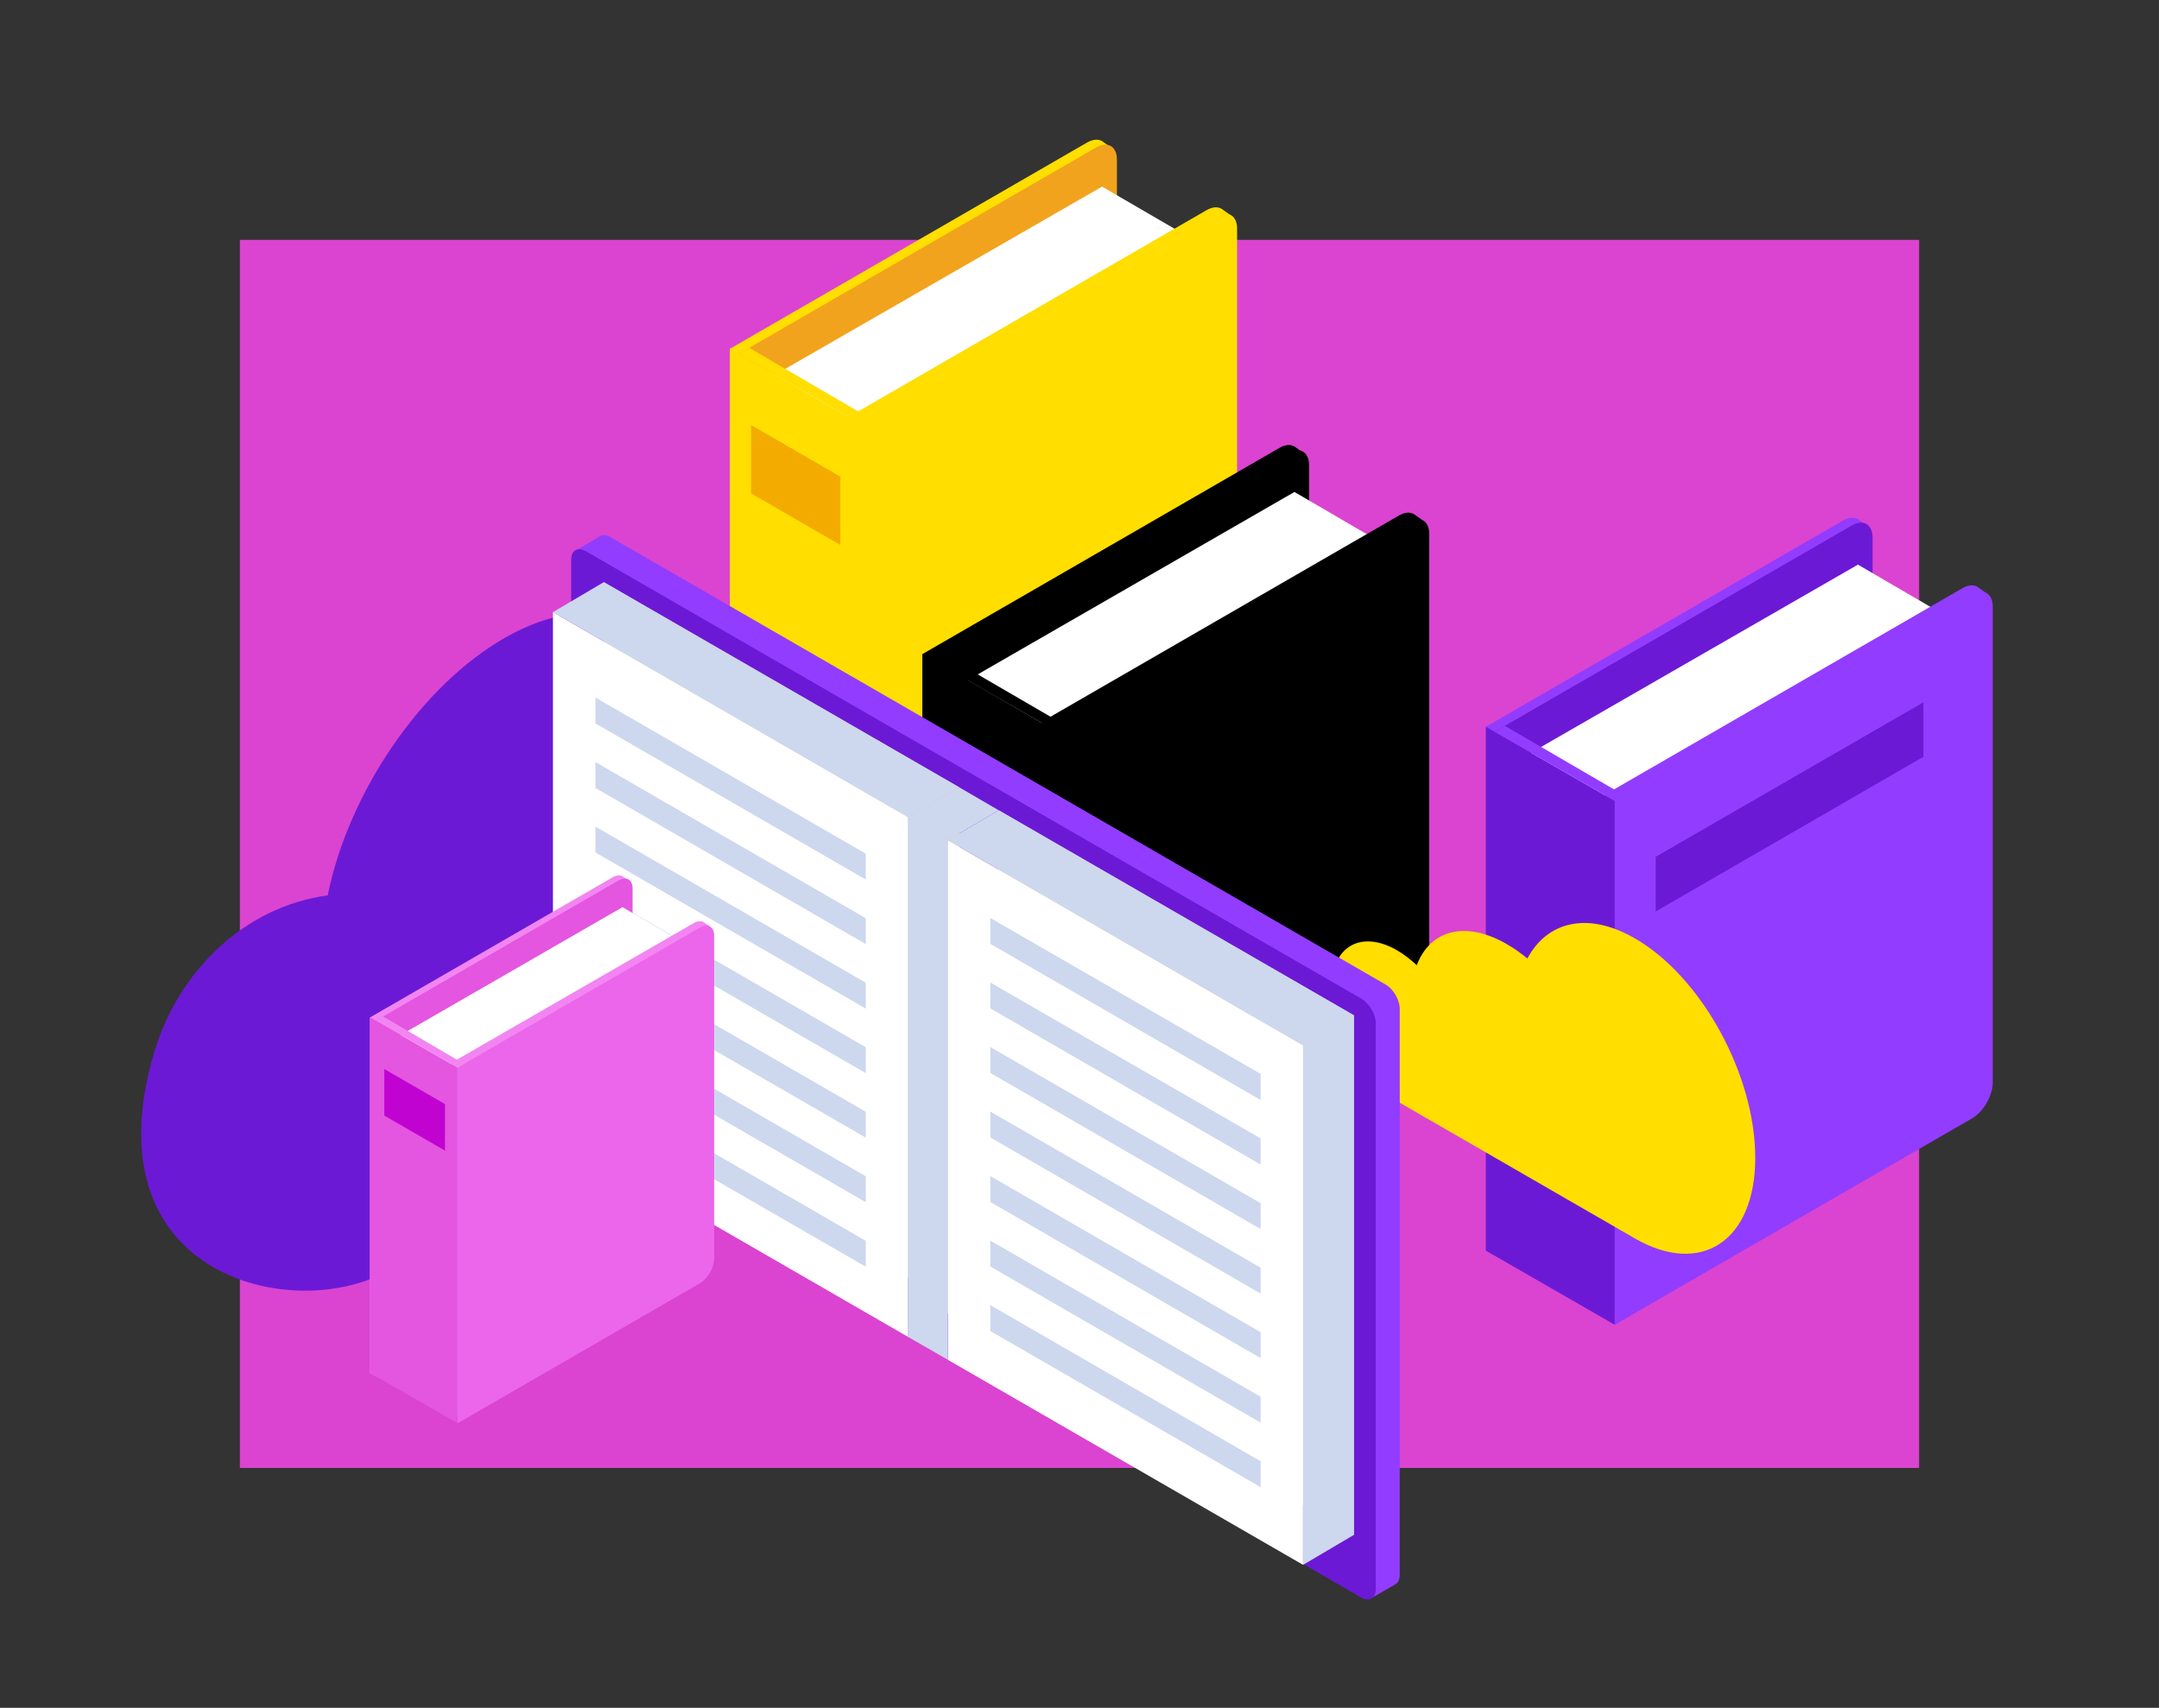 <?xml version="1.0" encoding="utf-8"?>
<!-- Generator: Adobe Illustrator 21.1.0, SVG Export Plug-In . SVG Version: 6.00 Build 0)  -->
<svg version="1.1" id="Слой_1" xmlns="http://www.w3.org/2000/svg" xmlns:xlink="http://www.w3.org/1999/xlink" x="0px" y="0px"
	 viewBox="0 0 900 712" style="enable-background:new 0 0 900 712;" xml:space="preserve">
<rect x="0" y="0" width="900" height="712" fill="#333333" stroke="none"/>
<style type="text/css">
	.st0{fill:#DA44D0;}
	.st1{fill:#FFDE00;}
	.st2{fill:#F2A31D;}
	.st3{fill:#FFFFFF;}
	.st4{fill:#F3AB00;}
	.st5{fill:#5954FD;}
	.st6{fill:#923CFF;}
	.st7{fill:#6C19D6;}
	.st8{fill:#D1CAAD;}
	.st9{fill:#CDD8EF;}
	.st10{fill:#F285F2;}
	.st11{fill:#E455E0;}
	.st12{fill:#EB66EB;}
	.st13{fill:#C103D1;}
</style>
<rect x="100" y="100" class="st0" width="700" height="512"/>
<g>
	<g>
		<path class="st1" d="M463,61.4l-3.5-2.5l0,0c-1.6-1-3.8-0.9-6.3,0.5l-148.9,86V357v6.8l3.6,2.1v-4.2l145.3-83.9
			c4.8-2.8,8.7-9.6,8.7-15.1V64.5c0-0.9-0.1-1.7-0.3-2.4L463,61.4z"/>
		<path class="st2" d="M465.6,264.8c0,5.6-3.9,12.4-8.7,15.1l-148.9,86V147.5l148.9-86c4.8-2.8,8.7-0.5,8.7,5V264.8z"/>
		<polygon class="st3" points="312.9,162.1 459.4,77.8 506,104.9 360,189.2 		"/>
		<path class="st1" d="M512.8,89.6l-3.5-2.5l0,0c-1.6-1-3.8-0.9-6.3,0.5l-148.9,86V392L503,306c4.8-2.8,8.7-9.6,8.7-15.1V92.7
			c0-0.9-0.1-1.7-0.3-2.4L512.8,89.6z"/>
		<path class="st1" d="M515.7,293.6c0,5.6-3.9,12.4-8.7,15.1l-148.9,86V176.3l148.9-86c4.8-2.8,8.7-0.5,8.7,5V293.6z"/>
		<path class="st1" d="M304.3,145.4l53.7,30.9c0,0,2.3,219.6,0,218.4c-2.3-1.1-53.7-30.9-53.7-30.9V145.4z"/>
		<polygon class="st1" points="312.3,145 362,174 358,176.3 307.9,147.5 		"/>
	</g>
	<polygon class="st4" points="350.3,227.2 313.1,205.7 313.1,177.2 350.3,198.7 	"/>
</g>
<g>
	<g>
		<path d="M543.2,188.7l-3.5-2.5l0,0c-1.6-1-3.8-0.9-6.3,0.5l-148.9,86v211.6v6.8l3.6,2.1v-4.2l145.3-83.9c4.8-2.8,8.7-9.6,8.7-15.1
			V191.8c0-0.9-0.1-1.7-0.3-2.4L543.2,188.7z"/>
		<path d="M545.7,392.2c0,5.6-3.9,12.4-8.7,15.1l-148.9,86V274.9l148.9-86c4.8-2.8,8.7-0.5,8.7,5V392.2z"/>
		<polygon class="st3" points="393.1,289.5 539.6,205.1 586.2,232.3 440.2,316.6 		"/>
		<path d="M593,216.9l-3.5-2.5l0,0c-1.6-1-3.8-0.9-6.3,0.5l-148.9,86v218.4l148.9-86c4.8-2.8,8.7-9.6,8.7-15.1V220
			c0-0.9-0.1-1.7-0.3-2.4L593,216.9z"/>
		<path d="M595.8,421c0,5.6-3.9,12.4-8.7,15.1l-148.9,86V303.6l148.9-86c4.8-2.8,8.7-0.5,8.7,5V421z"/>
		<polygon points="384.5,272.7 438.2,303.6 438.2,522.1 384.5,491.2 		"/>
		<polygon points="392.5,272.4 442.2,301.3 438.2,303.6 388.1,274.9 		"/>
	</g>
	<polygon class="st5" points="430.5,354.6 393.2,333.1 393.2,304.5 430.5,326 	"/>
</g>
<g>
	<g>
		<g>
			<path class="st6" d="M778.1,219l-3.5-2.5l0,0c-1.6-1-3.8-0.9-6.3,0.5l-148.9,86v211.6v6.8l3.6,2.1v-4.2l145.3-83.9
				c4.8-2.8,8.7-9.6,8.7-15.1V222.1c0-0.9-0.1-1.7-0.3-2.4L778.1,219z"/>
			<path class="st7" d="M780.6,422.4c0,5.6-3.9,12.4-8.7,15.1l-148.9,86V305.1l148.9-86c4.8-2.8,8.7-0.5,8.7,5V422.4z"/>
			<polygon class="st3" points="628,319.7 774.5,235.4 821,262.5 675.1,346.8 			"/>
			<path class="st6" d="M827.9,247.2l-3.5-2.5l0,0c-1.6-1-3.8-0.9-6.3,0.5l-148.9,86v218.4l148.9-86c4.8-2.8,8.7-9.6,8.7-15.1V250.3
				c0-0.9-0.1-1.7-0.3-2.4L827.9,247.2z"/>
			<path class="st6" d="M830.7,451.2c0,5.6-3.9,12.4-8.7,15.1l-148.9,86V333.9l148.9-86c4.8-2.8,8.7-0.5,8.7,5V451.2z"/>
			<polygon class="st7" points="619.4,303 673.1,333.9 673.1,552.3 619.4,521.4 			"/>
			<polygon class="st6" points="627.3,302.6 677.1,331.6 673.1,333.9 623,305.1 			"/>
		</g>
		<polygon class="st7" points="665.3,384.8 628.1,363.3 628.1,334.8 665.3,356.3 		"/>
	</g>
	<polygon class="st7" points="801.8,315.5 690.2,380 690.2,357.2 801.8,292.8 	"/>
</g>
<path id="cloud_80_" class="st7" d="M64.1,439.3c9.9-34,37.5-61.3,72.5-66c8.6-42.6,38.8-87.6,74.4-107.7
	c37.5-21.1,68.3-7.5,74.1,29.9c0.1-0.1,0.2-0.1,0.4-0.2c26.5-14.9,47.7-2.4,47.5,27.9c20.5-4.9,35.4,8.3,35.1,34
	c-0.3,31-22.5,68.5-49.5,83.8l-152,85.6C130.5,553.5,35.6,536.6,64.1,439.3z"/>
<path id="cloud_78_" class="st1" d="M681.5,391.2c-19.6-11.3-36.5-7.1-44.8,8.4c-2.8-2.3-5.6-4.3-8.6-6c-17.3-10-32-5.8-37.5,8.8
	c-2.6-2.4-5.3-4.5-8.2-6.2c-15.1-8.7-27.3-1.6-27.3,15.7c0,17.4,12.2,38.5,27.3,47.2l99.1,57.2c27.7,16,50.2,1,50.2-33.6
	S709.3,407.2,681.5,391.2z"/>
<g>
	<path class="st6" d="M577.5,410.4L419,318.9v0l-164.6-95c-1.6-0.9-3-1-4.1-0.5l0,0l0,0c-0.1,0.1-0.2,0.1-0.3,0.2l-9,5.4l7.4,3.5
		V463c0,3.9,2.7,8.6,6.1,10.5L412.9,565v0l156.9,90.6l2,10.6l9.9-5.7c0,0,0.1,0,0.1-0.1l0,0l0,0c1.1-0.6,1.7-2,1.7-3.9V420.9
		C583.6,417,580.9,412.3,577.5,410.4z"/>
	<path class="st7" d="M567.4,416.3l-158.6-91.5v0l-164.6-95c-3.3-1.9-6.1-0.4-6.1,3.5v235.7c0,3.9,2.7,8.6,6.1,10.5l158.6,91.5v0
		l164.6,95c3.3,1.9,6.1,0.4,6.1-3.5V426.7C573.5,422.9,570.8,418.2,567.4,416.3z"/>
	<polygon class="st8" points="399.8,544.9 251.7,459.4 251.7,242.7 399.8,328.2 	"/>
	<polygon class="st3" points="378.6,557.4 230.5,471.9 230.5,255.2 378.6,340.7 	"/>
	<polygon class="st9" points="378.6,340.7 399.8,328.2 251.7,242.7 230.5,255.2 	"/>
	<polygon class="st8" points="399.8,544.9 399.8,328.2 378.6,340.7 378.6,557.4 	"/>
	<polygon class="st8" points="564.4,639.9 416.3,554.4 416.3,337.8 564.4,423.3 	"/>
	<polygon class="st3" points="543.2,652.4 395.1,566.9 395.1,350.3 543.2,435.8 	"/>
	<polygon class="st9" points="543.2,435.8 564.4,423.3 416.3,337.8 395.1,350.3 	"/>
	<polygon class="st9" points="564.4,639.9 564.4,423.3 543.2,435.8 543.2,652.4 	"/>
	<polygon class="st9" points="378.6,340.7 395.1,350.3 416.3,337.8 399.8,328.2 	"/>
	<polygon class="st9" points="395.1,566.9 378.6,557.4 378.6,340.7 395.1,350.3 	"/>
	<g>
		<polygon class="st9" points="360.9,366.7 248.2,301.6 248.2,290.8 360.9,355.9 		"/>
		<polygon class="st9" points="360.9,393.6 248.2,328.5 248.2,317.7 360.9,382.8 		"/>
		<polygon class="st9" points="360.9,420.5 248.2,355.4 248.2,344.6 360.9,409.7 		"/>
		<polygon class="st9" points="360.9,447.4 248.2,382.3 248.2,371.5 360.9,436.6 		"/>
		<polygon class="st9" points="360.9,474.3 248.2,409.2 248.2,398.4 360.9,463.5 		"/>
		<polygon class="st9" points="360.9,501.2 248.2,436.2 248.2,425.3 360.9,490.4 		"/>
		<polygon class="st9" points="360.9,528.1 248.2,463.1 248.2,452.2 360.9,517.3 		"/>
	</g>
	<g>
		<polygon class="st9" points="525.5,458.6 412.8,393.5 412.8,382.7 525.5,447.7 		"/>
		<polygon class="st9" points="525.5,485.5 412.8,420.4 412.8,409.6 525.5,474.6 		"/>
		<polygon class="st9" points="525.5,512.4 412.8,447.3 412.8,436.5 525.5,501.6 		"/>
		<polygon class="st9" points="525.5,539.3 412.8,474.2 412.8,463.4 525.5,528.5 		"/>
		<polygon class="st9" points="525.5,566.2 412.8,501.1 412.8,490.3 525.5,555.4 		"/>
		<polygon class="st9" points="525.5,593.1 412.8,528 412.8,517.2 525.5,582.3 		"/>
		<polygon class="st9" points="525.5,620 412.8,554.9 412.8,544.1 525.5,609.2 		"/>
	</g>
</g>
<g>
	<g>
		<path class="st10" d="M262,367.1l-2.4-1.7l0,0c-1.1-0.7-2.6-0.6-4.3,0.4l-101.1,58.4v143.6v4.6l2.5,1.4v-2.9l98.6-56.9
			c3.3-1.9,5.9-6.5,5.9-10.3V369.2c0-0.6-0.1-1.2-0.2-1.7L262,367.1z"/>
		<path class="st11" d="M263.7,505.2c0,3.8-2.7,8.4-5.9,10.3l-101.1,58.4V425.5l101.1-58.4c3.3-1.9,5.9-0.4,5.9,3.4V505.2z"/>
		<polygon class="st3" points="160.1,435.5 259.5,378.2 291.1,396.6 192.1,453.8 		"/>
		<path class="st10" d="M295.8,386.2l-2.4-1.7l0,0c-1.1-0.7-2.6-0.6-4.3,0.4L188,443.2v148.3l101.1-58.4c3.3-1.9,5.9-6.5,5.9-10.3
			V388.3c0-0.6-0.1-1.2-0.2-1.7L295.8,386.2z"/>
		<path class="st12" d="M297.7,524.7c0,3.8-2.7,8.4-5.9,10.3l-101.1,58.4V445.1l101.1-58.4c3.3-1.9,5.9-0.4,5.9,3.4V524.7z"/>
		<polygon class="st11" points="154.2,424.1 190.7,445.1 190.7,593.3 154.2,572.4 		"/>
		<polygon class="st10" points="159.7,423.8 193.4,443.5 190.7,445.1 156.7,425.5 		"/>
	</g>
	<polygon class="st13" points="185.5,479.7 160.2,465.1 160.2,445.7 185.5,460.3 	"/>
</g>
</svg>
